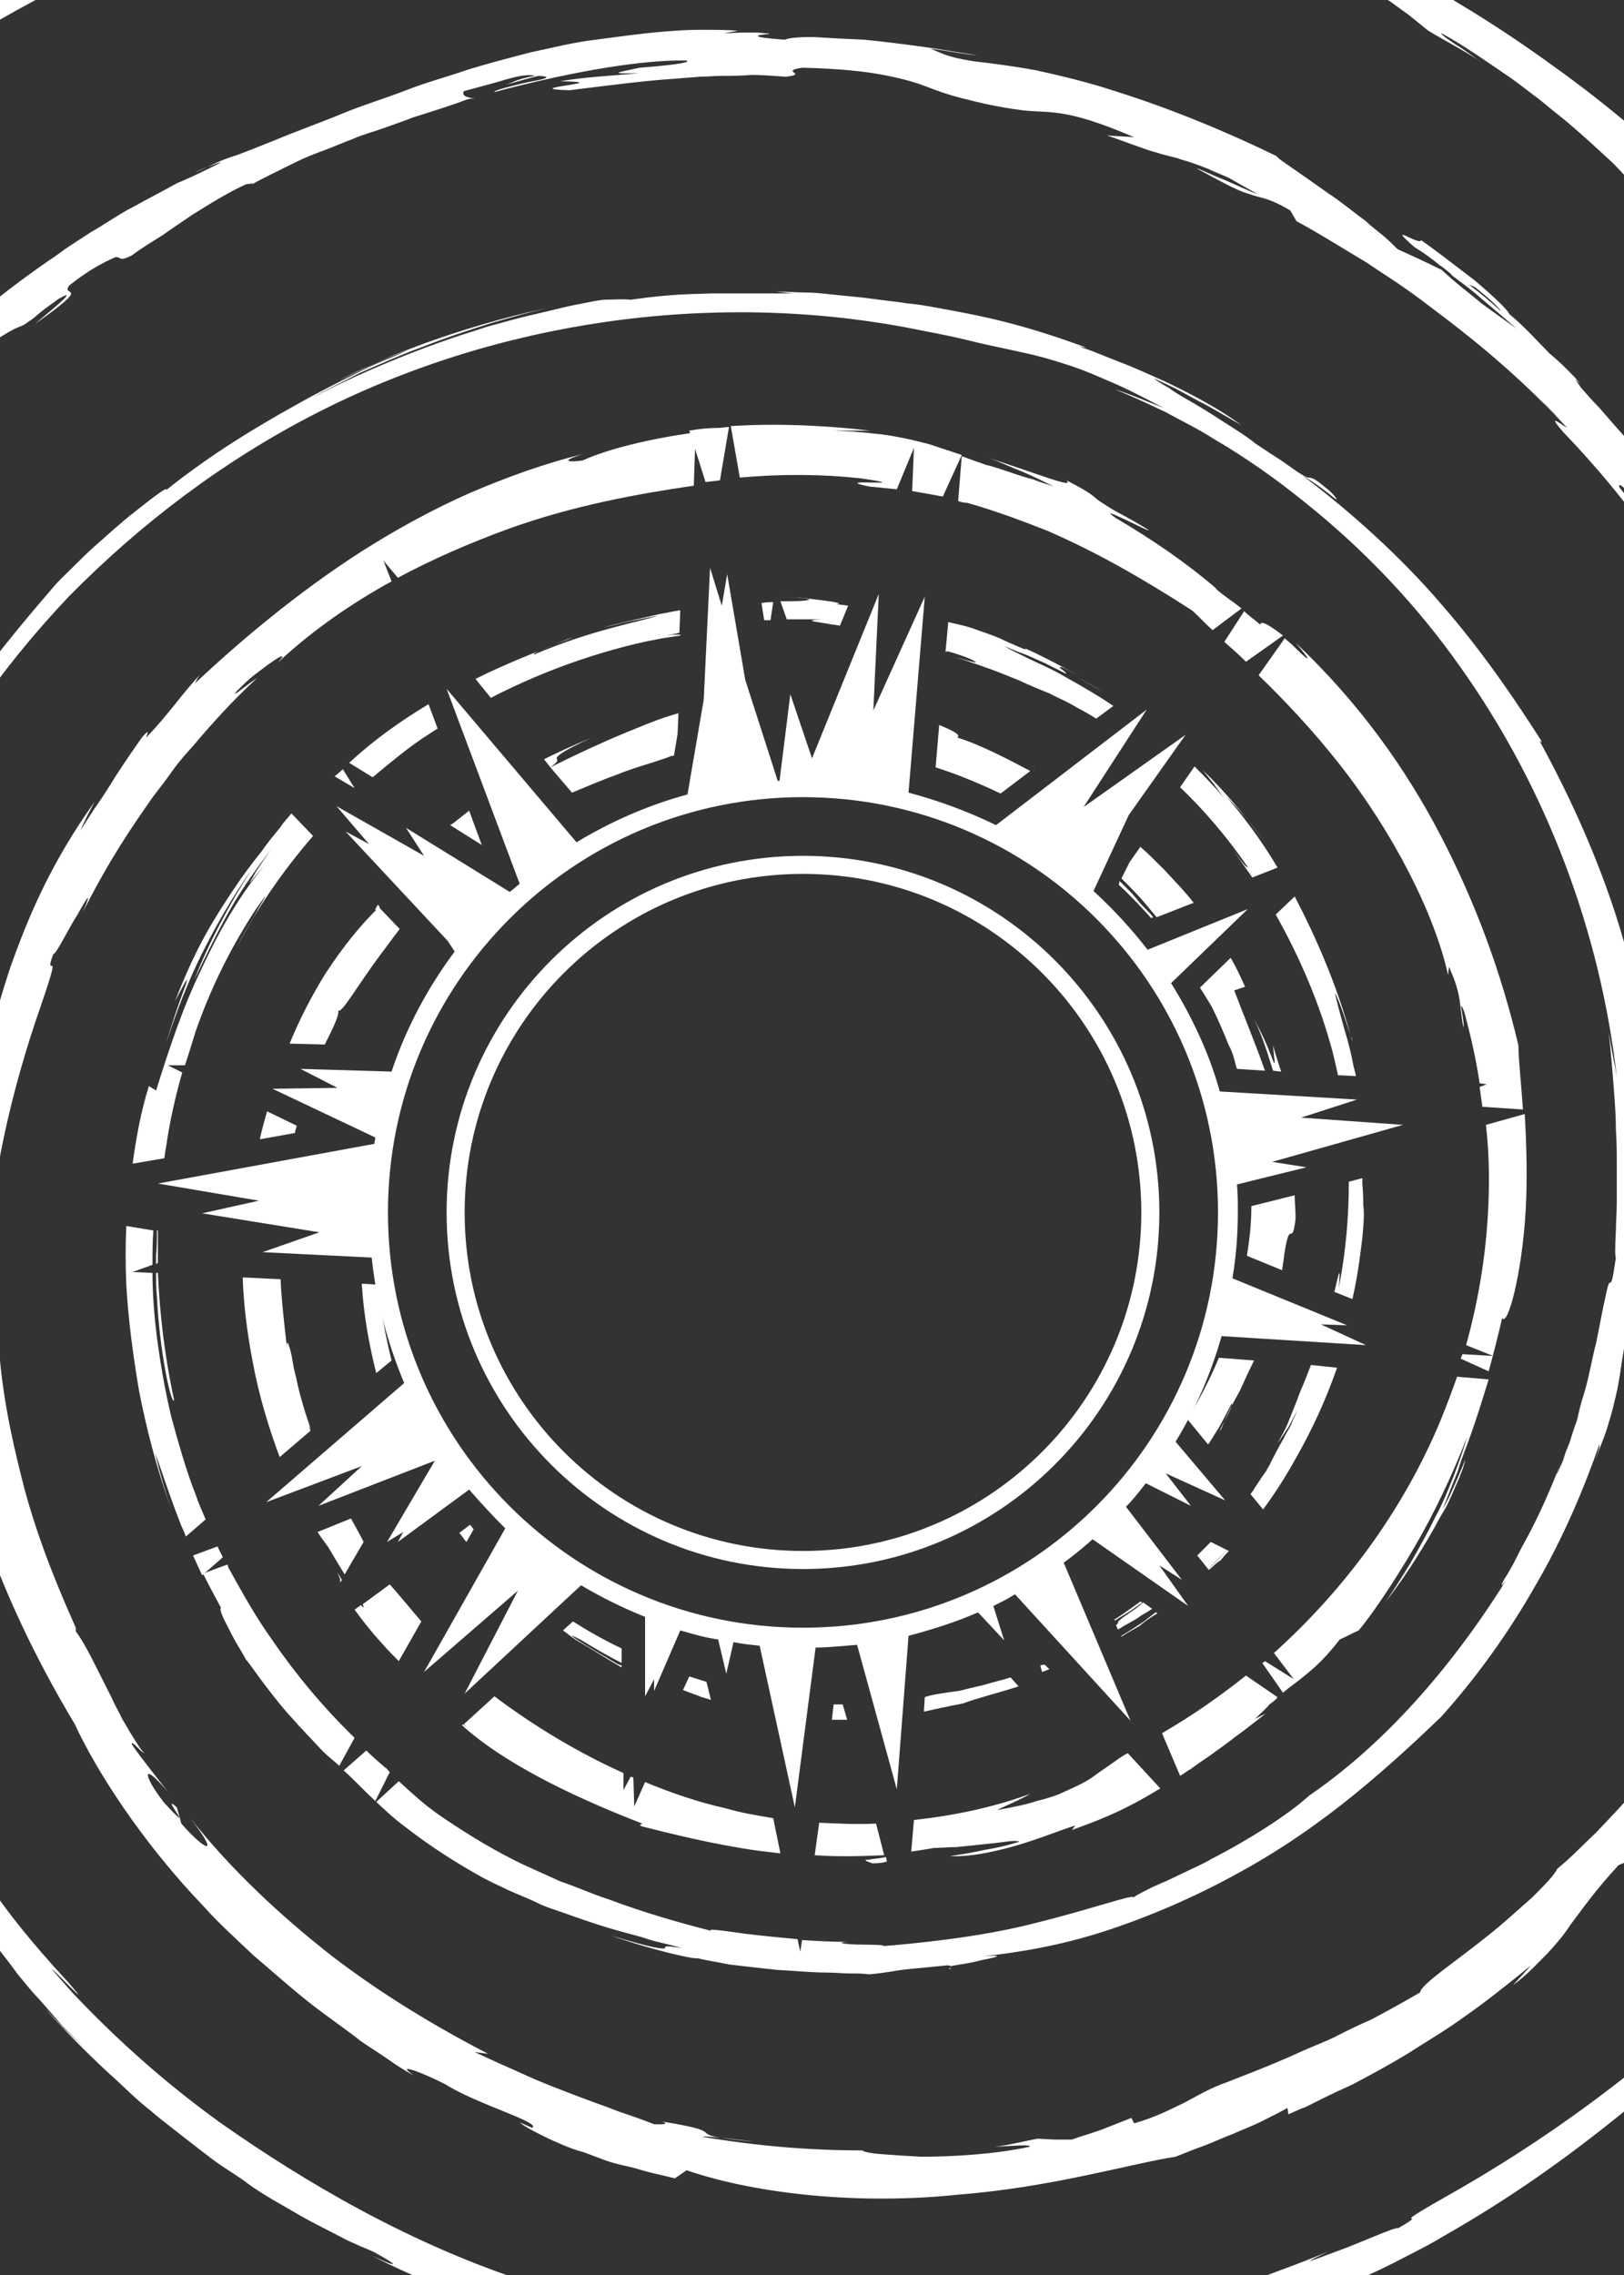 <?xml version="1.0" encoding="utf-8"?>
<!-- Generator: Adobe Illustrator 24.2.3, SVG Export Plug-In . SVG Version: 6.00 Build 0)  -->
<svg version="1.1" id="Layer_1" xmlns="http://www.w3.org/2000/svg" xmlns:xlink="http://www.w3.org/1999/xlink" x="0px" y="0px"
	 viewBox="0 0 180 252" style="enable-background:new 0 0 180 252;" xml:space="preserve">
<rect x="0" y="0" width="180" height="252" fill="#333333" stroke="none"/>
<style type="text/css">
	.st0{fill:#FFFFFF;}
	.st1{display:none;}
	.st2{display:inline;}
</style>
<g id="SPIRALS">
	<g id="BACK_COLOR">
	</g>
	<path class="st0" d="M141.6,188l-3.5-2.4c-2.9,2.3-5.9,4.4-9,6.2c-0.1,0.1-0.2,0.1-0.3,0.2l2,4.7c0.4-0.2,0.7-0.5,1.1-0.7
		c0.7-0.5,1.4-1,2.3-1.6c0.8-0.6,1.7-1.2,2.7-2c1-0.7,2.1-1.6,3.4-2.6l-1.2,0.6c0.6-0.6,1.2-1.1,1.6-1.6
		C141.1,188.5,141.4,188.3,141.6,188z"/>
	<path class="st0" d="M71.1,202.3c3.2,0.8,7.9,2,12.9,2.7c0.8,0.1,1.7,0.2,2.5,0.3l-0.8-3.9c-1.8-0.3-3.6-0.6-5.3-1.1
		c-3.1-0.7-6-1.7-8.9-2.9l-1.2,2.7l-0.1-3.2c-0.1,0-0.2-0.1-0.3-0.1l-0.8,1.5v-1.9c-5.1-2.3-9.9-5.2-14.3-8.5l-3.4,3.1
		c0.1,0.1,0.2,0.2,0.3,0.3c-0.1-0.1-0.3-0.2-0.4-0.3l-0.1,0.1c4.4,4,11.7,7.7,20,10.9C71.2,202.1,70.7,202,71.1,202.3z"/>
	<path class="st0" d="M53.4,93.6L52,89.8c-0.5,0.4-0.9,0.7-1.4,1.1c-0.2,0.2-0.4,0.3-0.7,0.5L53.4,93.6z"/>
	<path class="st0" d="M128.6,198.1l-3.6-3.9c-0.4,0.2-0.7,0.4-1,0.6c-1.1,0.8-1.9,1.3-2.7,1.9c-0.8,0.6-1.8,1.1-3.4,1.8
		c-0.8,0.4-1.8,0.7-3,1c-1.2,0.4-2.7,0.7-4.4,1c1.2-0.6,2.5-1.1,3.7-1.8c-4.1,1.5-8.4,2.4-12.9,2.9l-0.3,3.5
		c0.6-0.1,1.4-0.2,2.5-0.4c0.7,0,1.5-0.1,2.5-0.1c0.9-0.1,2-0.2,2.9-0.3c1-0.1,1.9-0.2,2.6-0.3s1.3-0.1,1.5,0
		c-1.3,0.4-2.5,0.7-3.8,0.9c-1.3,0.3-2.6,0.5-3.9,0.7c2.1,0.1,4.6-0.4,7.1-1.1c2.5-0.7,4.9-1.7,6.8-2.3l-0.4,0.5
		C123.7,201,126.3,199.5,128.6,198.1z"/>
	<path class="st0" d="M42.1,100.5l-0.2-0.3C41.5,100.8,41.4,101.1,42.1,100.5z"/>
	<path class="st0" d="M163.3,158.1c0.6-1.7,1.1-3.4,1.7-5.3l-3.5-0.3c-0.6,1.7-1.2,3.3-1.9,5c-4.1,9.8-10.6,18.6-18.4,25.6l2.2,2.9
		l-3.2-2c-0.1,0.1-0.2,0.2-0.3,0.2l2.3,3.3c0.7-0.6,1.3-1,1.8-1.4c1.1-0.9,2.4-1.8,4.5-4.5c0.7-0.3,1.4-0.7,2.1-1
		c1.5-1.8,3.8-5.2,6.1-9.1c2.3-3.9,4.4-8.4,5.9-12.3c-0.3,1.1-0.8,2.5-1.4,4.1c-0.6,1.5-1.3,3.3-2.2,4.9c-0.8,1.7-1.8,3.4-2.7,5
		c-1,1.6-1.9,3.1-2.8,4.3c1.5-1.8,3.7-5.1,5.5-8.3c0.4-0.8,0.9-1.6,1.3-2.3c0.4-0.8,0.7-1.5,1-2.2c0.6-1.3,1-2.4,1.1-3
		c-0.7,1.7-1.6,3.9-2.5,5.5c0.5-1.3,1.1-2.8,1.7-4.3C162,161.5,162.7,159.9,163.3,158.1z"/>
	<path class="st0" d="M30.8,161.3c0,0.1,0,0.1,0.1,0.2l0,0C30.8,161.4,30.8,161.4,30.8,161.3z"/>
	<path class="st0" d="M124.3,97.3c1,1,2,2,2.9,3.1l1,1.2l4.1-1.6c-1-1.3-2.2-2.5-3.3-3.7c-0.8-0.8-1.7-1.7-2.6-2.5l-1.2,1.7
		L124.3,97.3z"/>
	<path class="st0" d="M104.1,80.3l-0.4,4.7c2.5,0.8,4.9,1.8,7.2,2.9l3.3-2.5c-2.5-1.3-5.5-2.9-8.1-3.7
		C106.6,81.4,105.5,80.9,104.1,80.3z"/>
	<path class="st0" d="M114.5,84.9c0.1,0,0.1,0.1,0.2,0.1l0,0C114.6,85,114.5,84.9,114.5,84.9z"/>
	<path class="st0" d="M156.7,27.8C156.7,27.7,156.7,27.7,156.7,27.8C156.6,27.7,156.7,27.7,156.7,27.8z"/>
	<path class="st0" d="M164.9,134.8c-0.3,4.8-1.1,9.5-2.4,14.2l3,1.2l-3.4-0.2c-0.1,0.2-0.1,0.3-0.2,0.5l3.1,1.4
		c0.5-1.8,1-3.8,1.5-5.9c0.6,1,2.2-4.9,2.6-11.9c0.2-3.5,0.1-7.3-0.1-10.6v-0.1l-4.3,1.2C165.1,128.1,165.1,131.5,164.9,134.8z"/>
	<path class="st0" d="M52.9,10.9c0.1,0,0.1,0,0.2,0C53,10.9,52.9,10.9,52.9,10.9z"/>
	<path class="st0" d="M23,18.5c-0.4,0.2-0.8,0.3-1.3,0.6C22.1,18.8,22.5,18.7,23,18.5z"/>
	<path class="st0" d="M190.8,63.9L190.8,63.9C190.8,64,190.8,64,190.8,63.9z"/>
	<path class="st0" d="M143.3,71.5c-0.3-0.3-0.6-0.5-0.9-0.8l-2.9,4.1c2.9,2.8,6.1,6.2,9,9.9c5.9,7.5,10.5,16.5,12,23.3l0.1-0.9
		c1.5,3.3,1.1,4.2,1.6,6.7c0.2-0.4-0.7-3.8,0.1-1.7c0.7,2.6,1.3,5.2,1.7,7.9l0.8,0.1l-0.8,0.3c0.1,0.7,0.2,1.5,0.3,2.2l4.5,0.3
		c-0.2-3-0.5-5.5-0.5-7.1c-1.9-8-4.7-15.7-8.6-23.2c-3.9-7.5-9.1-14.8-16.1-21.4C145.9,73.9,144.8,73,143.3,71.5z"/>
	<path class="st0" d="M112.5,52.5c-1.2-0.4-2.3-0.8-3.2-1c-0.9-0.3-1.7-0.6-2.5-0.9c-0.1,0-0.1,0-0.2-0.1l-0.4,5
		c0.3,0.1,0.6,0.2,1,0.2c3.2,0.9,6.1,2,8.9,3.1c5.5,2.4,10.4,5.2,16,8.8c0.7,0.6,1.4,1.4,2.3,2.2l3.2-2.4c-0.6-0.5-1.2-0.9-1.6-1.2
		c-0.8-0.6-1.2-0.9-1.3-1.1c-3.4-2.9-7.1-5.4-11-7.7c-1.3-0.9-0.4-0.5,0.9,0.1s2.8,1.4,2.7,1.2c-2.1-1.3-3.4-1.9-4.2-2.4
		c-0.8-0.5-1.1-0.7-1.4-0.9c-0.5-0.4-0.6-0.7-3.5-2.2c1,1-3.4-0.8-8.7-2.5c1.2,0.4,2.4,1,3.7,1.5c1.2,0.5,2.4,1.1,3.6,1.7
		c-0.8-0.3-1.6-0.5-2.3-0.8C113.7,52.9,113.1,52.7,112.5,52.5z"/>
	<path class="st0" d="M96.4,47.7c-3.3-0.4-9.3-0.9-15.4-0.5l1,5.7c4.5-0.4,9-0.4,13.5,0.1c6.8,1-4.1-0.1,0.9,0.9c1,0.1,2,0.2,3,0.3
		l1.9-4.6l-0.2,4.8c1.2,0.2,2.3,0.4,3.4,0.6l2.1-4.6c-0.6-0.2-1.2-0.4-1.8-0.6c-0.7-0.2-1.4-0.5-2.2-0.7c-0.8-0.2-1.6-0.4-2.6-0.6
		c-1-0.2-2.1-0.4-3.4-0.5c-0.6-0.1-1.3-0.1-2.1-0.2c-0.7,0-1.6-0.1-2.4-0.1h2.2C94.9,47.7,95.6,47.7,96.4,47.7z"/>
	<path class="st0" d="M131.6,157.2l2.3,2.8c0.3-0.4,0.6-0.9,0.9-1.4c0.6-0.9,1.1-2,1.7-3.1c0.5-0.2-2.1,4.2-1.1,2.7
		c0.5-1.3,1.2-2.7,2-4.1c0.5-1.1,1-2.2,1.6-3.4l-3.9-0.3C134.1,152.8,132.9,155.1,131.6,157.2z"/>
	<path class="st0" d="M37.7,174.9c0,0.1,0,0.3,0,0.4l0.2-0.3C37.4,174.2,37.2,173.8,37.7,174.9z"/>
	<path class="st0" d="M38.2,174.4l2.1-3.6c-0.4-0.8-0.9-1.7-1.4-2.6l-3.7,1.5c0.3,0.5,0.7,1,1.2,1.7
		C36.8,172.1,37.4,173.1,38.2,174.4z"/>
	<path class="st0" d="M61,85c1.1-0.8,0.7-0.8,0.7-1s0.4-0.7,3.9-2.3c-2.2,0.9-4.1,1.8-5.3,2.4L61,85z"/>
	<path class="st0" d="M37.5,111.9c0.3,0.5,2.1-2.7,4.7-6.2c0.7-0.9,1.4-1.9,2.1-2.8l-2.3-2.4c-2,1.9-4,4.4-5.9,7.3
		c-1.5,2.4-2.9,5.1-4,7.8l3.9,0.1C36.9,113.9,37.6,112.5,37.5,111.9z"/>
	<path class="st0" d="M32.9,124.7l-3.3-1.6c-0.3,1.1-0.6,2.1-0.8,3.1l3.9-0.7C32.7,125.3,32.8,125,32.9,124.7z"/>
	<path class="st0" d="M31,161.4l3.4-2.9c0-0.2-0.1-0.3-0.1-0.5s0.1,0,0.2,0.4l0,0c-0.6-1.6-1.3-3.9-1.7-5.9
		c-0.2-0.7-0.3-1.3-0.4-1.9c-0.1-0.6-0.2-1-0.3-1.3c-0.2-0.7-0.3-0.8-0.3-0.1c-0.3-2.6-0.6-5.1-0.7-7.5l-4.2-0.2
		c0.1,3,0.5,6.2,1.1,9.3C28.7,154.6,29.8,158.2,31,161.4z"/>
	<path class="st0" d="M139.7,69.2c-0.7-0.6-1.3-1-1.8-1.5l-2.2,3.4c0.8,0.7,1.6,1.4,2.4,2.2l4.1-2.9
		C140.9,69.4,139.7,68.6,139.7,69.2z"/>
	<path class="st0" d="M76.4,47.7l1.8,5.7c0.6-0.1,1.1-0.1,1.6-0.2l1-5.9c-0.4,0-0.8,0.1-1.2,0.1C78.6,47.4,77.5,47.5,76.4,47.7z"/>
	<path class="st0" d="M44.2,184l2.5-4.4c-0.2-0.2-0.4-0.5-0.6-0.7c-1.1-1.3-2.1-2.5-2.9-3.4l-3,2.2c0.2,0.5,0.1,0.4-0.2,0.1
		l-0.7,0.5c0.8,1.1,1.8,2.4,3,3.7C42.9,182.7,43.6,183.4,44.2,184z"/>
	<path class="st0" d="M96.7,206.4c0.9,0,1.3-0.1,1.6-0.2l-0.1-0.5c-0.9,0.2-1.6,0.2-1.9,0.3C95.7,206,95.8,206.1,96.7,206.4z"/>
	<path class="st0" d="M98,205.5l-0.9-3.5c-2.1,0.1-4.2,0-6.3-0.1l-0.5,3.6C93,205.7,95.6,205.6,98,205.5z"/>
	<path class="st0" d="M134.3,111.5c0.7,1.4,1.3,2.8,1.9,4.3c0.4,0.7,0.6,1.5,0.8,2.3c0,0.1,0.1,0.2,0.1,0.3l3.1,0.2
		c-1-2.9-2.2-5.7-3.4-8.9l1.2-0.4c-0.5-1.1-1-2.2-1.6-3.2l-3.4,3.3C133.4,110,133.8,110.7,134.3,111.5z"/>
	<path class="st0" d="M126,99.6l-0.5-0.6l-0.6-0.6c-0.3-0.3-0.5-0.5-0.8-0.8L124,98c1.3,1.2,2.5,2.5,3.6,3.7l0.2-0.1
		c-0.2-0.3-0.5-0.6-0.8-0.9C126.7,100.4,126.3,100,126,99.6z"/>
	<path class="st0" d="M140.5,118.2c0,0.1,0.1,0.2,0.1,0.4l0,0C140.6,118.4,140.5,118.3,140.5,118.2z"/>
	<path class="st0" d="M54.8,116.2L54.8,116.2L54.8,116.2L54.8,116.2z"/>
	<path class="st0" d="M141.2,117.7c-0.2-0.3-0.6-1.9-2.2-4.8c0.9,1.8,1.5,3.8,2.1,5.7l0.9,0.1c-0.3-0.9-0.6-1.8-0.9-2.9
		C141.2,117.2,141.4,118,141.2,117.7z"/>
	<path class="st0" d="M71.7,80.2c-3,1.2-5.9,2.4-10.7,4.8l2.4,2.8c1.7-0.7,3.3-1.4,5-2c1.2-0.5,2.5-0.9,3.8-1.3
		c0.6-0.2,1.2-0.4,1.8-0.6c0.2-0.1,0.5-0.2,0.7-0.2l0.4-2.4l0.1-2.3c-0.3,0.1-0.7,0.2-1,0.3C73.2,79.6,72.5,79.9,71.7,80.2z"/>
	<path class="st0" d="M142.4,138.6c0.6-3.7,0.8-0.3,1.2-3.6c0-1-0.1-1.8-0.1-2.6l-4.8,1.2c0,1.9-0.2,3.7-0.5,5.5l3.9,1.6
		c0-0.2,0.1-0.4,0.1-0.7C142.3,139.6,142.3,139.1,142.4,138.6z"/>
	<path class="st0" d="M62.9,70.8c-3.1,1.3-6.6,2.6-10.2,4.4l1.7,2.1c6.4-3.3,13.2-5.6,20-6.8c-0.8,0-0.6-0.1,0.4-0.3
		c0.2,0,0.3-0.1,0.5-0.1l0.1-2.5c-0.8,0.1-1.5,0.3-2.2,0.4c-2.1,0.5-3.7,0.8-6.3,1.5c1-0.2,2-0.5,3-0.7l3-0.6
		c-2,0.7-7.1,1.5-13.7,4.3C58.6,72.3,65.4,70,62.9,70.8z"/>
	<path class="st0" d="M70.4,71.3c0.9-0.2,2-0.4,3-0.6c0.7-0.1,1.4-0.2,2-0.3v-0.1c-0.1,0-0.2,0-0.3,0c-0.3,0-0.5,0-0.6,0
		c0,0-0.6,0.1-1.3,0.3C72.4,70.9,71.4,71.1,70.4,71.3z"/>
	<path class="st0" d="M91.2,66.5c-0.8-0.1-1.7-0.2-2.6-0.3c-0.8,0-1.6-0.1-2.3-0.1l0,0c3.1,0.1,3.9,0.3,3.1,0.4
		c-0.5,0.1-1.5,0.1-2.9,0.1l0.7,2c2.1,0,3.7,0,3.9,0c-1.7,0.1-1.3,0.2,0.1,0.4c0.5,0.1,1.2,0.2,1.9,0.3l0.9-2.2
		c-0.4-0.1-0.9-0.1-1.4-0.2C93.6,66.9,92.7,66.7,91.2,66.5z"/>
	<path class="st0" d="M119.4,75c1.1,0.6,2.1,1.2,3,1.7C121.1,76,120.1,75.4,119.4,75z"/>
	<path class="st0" d="M25.2,180.1c0.3,0.6,0.6,1.2,1,1.9s0.8,1.3,1.1,1.9c0-0.2,2,2.9,4.6,5.9l1,1.1c0.3,0.4,0.7,0.7,1,1.1
		c0.7,0.7,1.3,1.4,1.9,2c0.7,0.7,1.4,1.2,1.8,1.6l1.7-3.1c-3.4-3.3-6.5-7-9.1-10.8c-1.8-2.5-3.3-5.2-4.8-7.9
		c-0.1-0.1-0.1-0.3-0.2-0.5l-2.7,1c0.7,1.4,1.4,2.7,2,3.8C24.3,178.2,24.6,179,25.2,180.1z"/>
	<path class="st0" d="M17.3,120.8l-0.8-0.5c-0.9,2.9-1.4,5.7-1.8,8.6l3.5-0.6c0.1-0.4,0.1-0.8,0.2-1.2c0.4-2.8,1-5.5,1.8-8.3
		l-1.6-0.8h1.9c0.4-1.2,0.8-2.5,1.2-3.8c1.5-4.3,3.6-8.8,6.6-13.4c1.6-2.3,1.2-1.6,0.3-0.1c-0.4,0.8-1,1.7-1.5,2.6s-0.9,1.7-1.1,2.1
		c2.4-4.7,5.4-9,8.7-12.8l-2.4-2.5c-0.4,0.5-0.9,1-1.2,1.5c-0.8,1-1.5,1.8-2.1,2.7c-1.3,1.6-2.3,3-3.3,4.5
		c-1.9,2.9-3.9,5.9-6.3,12.1c0.9-1.7,1.4-2.7,1.3-2.2s-1,2.5-2.3,6.9c1.1-3.4,2.4-6.8,4-10s3.4-6.3,5.5-9.3c-2.5,3.9-4.7,8-6.4,12.3
		c1.4-2.9,2.9-6,4.5-8.7c0.8-1.3,1.6-2.5,2.4-3.6s1.5-2,2.1-2.8c-1,1.3-1.6,2.3-2.1,3c-0.4,0.7-0.6,1.1-0.7,1.2
		c-0.1,0.3,0.4-0.5,1.5-1.7c-2.8,3.4-5,7.3-6.9,11.4C20.3,111.5,18.8,116,17.3,120.8z"/>
	<path class="st0" d="M74.5,70.4L74.5,70.4L74.5,70.4L74.5,70.4z"/>
	<path class="st0" d="M105.4,218c-0.1,0-0.2,0-0.2,0.1C105.3,218.1,105.4,218.1,105.4,218z"/>
	<path class="st0" d="M173.1,162.2c0.3-0.7,0.5-1.3,0.6-1.8C173.5,160.9,173.3,161.6,173.1,162.2z"/>
	<path class="st0" d="M115.2,72.7c-0.9-0.5-1.7-0.8-2.4-1.1c-0.7-0.3-1.4-0.6-2-0.9c-1.2-0.5-2.2-0.8-3-1.1c-1.2-0.4-2-0.5-2.7-0.7
		l-0.3,3.3c0.2,0,0.2,0,0.1-0.1c1.8,0.5,3,1,3.2,1.2c0.3,0.2-0.4,0-2.2-0.5c1.6,0.5,3,1,4.1,1.4s2,0.8,2.8,1.1
		c1.5,0.7,2.5,1.1,3.5,1.5c0.9,0.5,1.8,0.8,3.1,1.6c0.6,0.3,1.3,0.7,2.1,1.2l1.9-1.4c-1.6-1.1-3.5-2.2-5.3-3.2
		c-1.5-0.9-3-1.5-4.2-2.1s-2.1-1-2.5-1.3c0.9,0.4,1.7,0.7,2.5,1c0.7,0.3,1.3,0.6,1.8,0.8c1,0.5,1.6,0.8,2,1c0.7,0.4,0.5,0.2,0.2-0.1
		c-0.3-0.2-0.7-0.5-0.2-0.4c0.3,0.1,0.8,0.4,1.8,0.9c-1.7-0.9-3.5-1.9-5.7-2.9C113.1,71.8,114.2,72.2,115.2,72.7z"/>
	<path class="st0" d="M123.6,179.5c0.6-0.4,1.3-0.8,1.9-1.2l1.1-0.8l-0.2-0.1c-1,0.7-1.9,1.4-2.9,2L123.6,179.5z"/>
	<path class="st0" d="M145.3,151.2l-0.5,1.3c-0.3,0.8-0.7,1.6-1,2.5l-1,2.5c-0.3,0.8-0.8,1.6-1.2,2.4l1.2-1.8l1-1.9
		c-0.2,0.5-0.5,1.1-0.7,1.6s-0.6,1-0.8,1.5c-0.6,1-1.1,2-1.6,3c-0.1,0.2-0.3,0.5-0.4,0.7l-0.5,0.7c-0.3,0.5-0.6,0.9-0.9,1.4
		c-0.1,0.1-0.2,0.3-0.3,0.4l1.4,1.7c1.4-1.9,2.6-3.8,3.7-5.8c1.7-3,3.2-6.2,4.5-9.9L145.3,151.2z"/>
	<path class="st0" d="M126.8,179.6c-1.2,0.8-2,1.3-2.5,1.6v0.1c0.6-0.4,1.3-0.8,2-1.2c0.6-0.5,1.3-1,2-1.4l-0.2-0.1
		C127.7,178.9,127.3,179.2,126.8,179.6z"/>
	<path class="st0" d="M149.7,114.6c0.1,0.2,0.1,0.5,0.2,0.7C149.9,115.1,149.8,114.9,149.7,114.6z"/>
	<path class="st0" d="M149,114c-1.1-4-1.2-4.5-0.8-3.5c0.4,0.8,1,2.7,1.5,4.2c-1.6-5.8-3.9-11-6.2-15.4l0,0l-2.1,2
		c2.8,5,4.9,10,6.3,15.2c0.2,0.8,0.4,1.7,0.6,2.6l2,0.1c-0.1-0.4-0.2-0.8-0.3-1.2C149.8,116.9,149.5,115.6,149,114z"/>
	<path class="st0" d="M93.4,188.8c-0.3,0-0.6,0-0.9,0h-0.1l-0.2,1.7c0.6,0,1.1,0,1.7,0L93.4,188.8z"/>
	<path class="st0" d="M115.3,184.5l0.2,0.7c0.1,0,0.2-0.1,0.3-0.1c0.2-0.1,0.3-0.1,0.5-0.2l-0.5-0.5
		C115.7,184.4,115.5,184.4,115.3,184.5z"/>
	<path class="st0" d="M112.9,186.8l-0.9-1c-0.2,0.1-0.4,0.1-0.6,0.2c-0.9,0.2-1.8,0.5-2.6,0.7c-0.9,0.2-1.7,0.4-2.5,0.6
		c-0.8,0.1-1.5,0.2-2.1,0.3l0,0c-0.6,0.1-1.2,0.2-1.7,0.4l-0.1,1.6c1.3-0.3,2.7-0.6,4.3-0.9C108.3,188.1,110.4,187.6,112.9,186.8z"
		/>
	<path class="st0" d="M140.2,93.3c-2.4-3.2-4.5-5.7-6.9-8l1.2,1.5l1.1,1.5c-1.1-1.3-2.3-2.5-3.2-3.4l-1.6,2.3c2.4,2.3,5,5.2,7.6,9
		c-0.4-0.5,0.2,0.6-1.7-2c0.7,1,1.4,2,2.1,3l2.8-1.1c-1.9-3.2-3.9-5.8-5.7-7.9C137.5,89.8,138.9,91.5,140.2,93.3z"/>
	<path class="st0" d="M24.7,172.5c-0.2-0.4-0.4-0.8-0.6-1.2l-2.7,1c0.3,0.7,0.7,1.5,1,2.2L24.7,172.5z"/>
	<path class="st0" d="M41.5,199.4l0.1,0.1l1.6-3.2c-0.2-0.2-0.3-0.4-0.5-0.5c-0.7-0.6-1.4-1.2-2.1-1.9l-2.5,2.2l0.1,0.1
		C39.4,197.3,40.4,198.4,41.5,199.4z"/>
	<path class="st0" d="M15.4,154c0.8,4.1,1.9,8.5,3.6,13.2c-0.7-2-1.3-4.1-1.8-6.2c0.5,1.2,1.4,4.2,2.7,7.5c0.2,0.6,0.5,1.1,0.7,1.7
		l2.2-1.9c-0.4-0.9-0.8-1.8-1.1-2.7c-1.1-2.8-1.9-5.7-2.7-8.6c-0.7-2.9-1.2-5.8-1.6-8.8c-0.3-2.4-0.5-4.8-0.5-7.2l-2.2-0.1l2.2-0.8
		c0-1.3,0-2.6,0.1-3.8l-3-0.5c-0.1,2.1-0.1,4.3,0,6.5C14.2,146,14.7,149.8,15.4,154z"/>
	<path class="st0" d="M41.3,86.1c1.8-1.5,3.6-3,5.5-4.3c0.6-0.4,1.1-0.7,1.7-1.1l-1-2.7c-3,1.8-6,3.9-8.8,6.5L41.3,86.1z"/>
	<path class="st0" d="M84.7,68.7c0.2,0,0.4,0,0.7,0l0.3-2c-0.4,0-0.8,0-1.3,0.1L84.7,68.7z"/>
	<path class="st0" d="M38,85.2C38,85.2,37.9,85.3,38,85.2c-0.4,0.4-0.7,0.6-0.9,0.8l2.2,1.3L38,85.2z"/>
	<path class="st0" d="M78.8,188.3l-0.5-2c-0.6-0.2-1.3-0.4-1.9-0.6l-0.7,1.5c0.7,0.3,1.4,0.5,2.1,0.8
		C78.2,188.1,78.5,188.2,78.8,188.3z"/>
	<path class="st0" d="M148.4,142.6c0.2-2.7,0-1.6-0.5,0.5l2,0.8c0.7-3.1,0.9-5.3,1.1-6.8c0.2-2,0.2-2.9,0.1-3.6c0-0.7,0-1.2-0.1-2.4
		c0-0.2,0-0.4,0-0.6l-1.5,0.4C149.5,134.6,149.2,138.5,148.4,142.6z"/>
	<path class="st0" d="M127.7,178.2l-1-0.7c-0.5,0.4-0.9,0.8-1.3,1c-0.5,0.4-0.9,0.6-1.1,0.8c-0.4,0.3-0.4,0.4-0.4,0.5
		c0,0,0,0.1-0.2,0.2l0.2,0.5c0.1,0,0.1-0.1,0.2-0.1c0.9-0.6,1.7-0.9,2.3-1.4C126.9,178.7,127.3,178.5,127.7,178.2z"/>
	<path class="st0" d="M17.5,136.3h-0.1c0,0.9,0,1.8-0.1,2.8c0,0.3,0,0.6,0,0.9l0.2-0.1C17.5,138.7,17.5,137.5,17.5,136.3z"/>
	<path class="st0" d="M132.6,172.1L132.6,172.1l0.5-0.5C132.9,171.8,132.8,171.9,132.6,172.1z"/>
	<path class="st0" d="M17.4,143.7c0.3,6.2,1.6,12,1.9,11.4c-1.1-5.1-1.6-9.7-1.8-14.1h-0.2C17.3,141.9,17.3,142.8,17.4,143.7z"/>
	<path class="st0" d="M133.9,173.8l0.1,0.1c1.1-1,1.6-1.4,0.9-0.6c0.5-0.6,0.9-1.1,1.3-1.5l-0.2-0.1
		C135.4,172.3,134.7,173.1,133.9,173.8z"/>
	<path class="st0" d="M52.5,169.4c-0.1-0.1-0.2-0.3-0.4-0.5l-1.2,0.9c0.3,0.3,0.5,0.7,0.8,1L52.5,169.4z"/>
	<path class="st0" d="M43.4,150.7c-0.7-2.8-1.2-5.6-1.5-8.4l-1.8-0.1c0.2,3.4,0.8,6.7,1.6,9.9L43.4,150.7z"/>
	<path class="st0" d="M63.9,181.7l0.7,0.4c1.5,0.9,2.9,1.8,4.3,2.6v-0.2c-0.2-0.1-0.3-0.1-0.5-0.2c-0.3-0.2-0.7-0.4-1-0.6
		c-1.4-0.8-2.7-1.6-3.5-2.1c-0.7-0.5-0.8-0.6,0.4,0c1.5,0.9,3,1.8,4.6,2.6v-1.6c-2.1-1-4-2.1-5.4-3l-1.1,1l0.8,0.6L63.9,181.7z"/>
	<path class="st0" d="M132.7,172.3l1.2,1.5c0.7-0.7,1.4-1.4,2.1-2.1l-1.8-0.9C133.7,171.3,133.2,171.8,132.7,172.3z"/>
	<g id="WHITE_SPIKES">
	</g>
	<g id="Layer_7" class="st1">
		<g class="st2">
			<path class="st0" d="M107.3,113.2c0,0-28-1.3-37.3,12s1.3,25.3,1.3,25.3l4.7-4.9v-17.1l4.5,12.4l6-6.3l-1.2-12.8l4.6,9.2l9.4-9.9
				l-7.2,11.7l9.2,2.3l-12.1,2.4l-4.4,7.1l12.5,2.5l-15.5,2.4l-3.9,6.3c0,0,20,5.3,26.7-8C111.3,134.6,107.3,113.2,107.3,113.2z"/>
		</g>
	</g>
	<path class="st0" d="M2.4-3.5c1.1-0.6,2-1.2,2.8-1.7C3.6-4.4,2.8-3.8,2.4-3.5z"/>
	<path class="st0" d="M189.6,221.8c-3,2.9-6.3,5.7-9.8,8.5c-5.5,4.3-11.5,8.4-18.1,12.2c-4.6,2.6-5.3,3.1-5.3,3.2s0.7-0.1-1.4,1.1
		c-0.5-0.1-4.1,1.6-6.9,2.6c-2.7,1-4.4,1.7-0.9,0c-2.1,0.9-4,1.6-5.9,2.3c-1.8,0.7-3.5,1.2-5.1,1.7s-3.2,1-4.7,1.4s-3.1,0.8-4.6,1.2
		c-1.6,0.3-3.2,0.7-4.9,1.1c-1.7,0.4-3.5,0.6-5.5,1c-1,0.2-2,0.3-3.1,0.4s-2.2,0.3-3.4,0.4c-1.2,0.2-2.4,0.2-3.7,0.3
		c-1.3,0.1-2.7,0.2-4.1,0.3c2.5,0.1,5.4,0,3.9,0.2c-1.1,0.1-2.2,0.2-3.3,0.2c-1.1,0-2.1,0-3-0.1c-1.8-0.1-3-0.2-2.7-0.3l1.1-0.1
		c-6.5,0.1-13.5-0.4-20.6-1.6c-7.1-1.3-14.2-3.2-20.9-5.6c-13.6-4.7-25.2-12-33.6-18l1,0.7c-5.8-4.2-11.2-9-16.1-14.2
		c-6.6-7.4,4.2,4.2-0.6-1.3c-3.9-4.2-7.2-8.3-9.8-12.4c-2.7-4-4.9-7.9-6.9-11.7c-3.9-7.7-6.8-15.4-9.3-24.6c-0.4-1.8-0.7-4-1.2-6.4
		c-0.2-1.2-0.4-2.5-0.6-3.9s-0.4-2.8-0.5-4.2c-0.1-1.5-0.4-3-0.4-4.6c-0.1-1.6-0.2-3.2-0.3-4.8c0-1.6,0-3.3-0.1-5
		c0-1.7,0.1-3.4,0.1-5.1c0.3-6.9,1.3-13.9,2.8-20.3c0.4-1.6,0.7-3.2,1.2-4.7s0.9-3,1.3-4.4c0.5-1.4,1-2.7,1.5-4
		c0.2-0.6,0.5-1.3,0.7-1.9c0.3-0.6,0.5-1.2,0.8-1.8l-0.6,1c1.8-4.9,2.5-5.7,4.2-9.1c-0.4,0.4-2.5,5-1.2,2.1C-6.5,83.4,0,74.1,7.7,66
		c7.9-8,17-14.9,27.1-20.1c20.2-10.4,44-13.7,65.8-9.6c2,0.4,3.6,0.7,5,1s2.5,0.6,3.4,0.8c1.9,0.4,3.2,0.7,4.6,1s2.9,0.7,5.3,1.5
		c1.2,0.4,2.6,1,4.2,1.7c1.7,0.7,3.6,1.7,5.9,2.9c-1.8-0.7-3.6-1.5-5.5-2.1c1,0.4,1.9,0.8,2.8,1.2s1.9,0.9,2.8,1.3
		c1.8,1,3.7,1.9,5.4,3c3.6,2.1,7,4.5,10.2,7.1c6.5,5.2,12.3,11.3,17.1,18.1c9.7,13.6,15.6,29.6,17.4,45.5c-0.3-1.9-0.4-1.9-0.9-5
		c0.1,0.8,0.2,1.9,0.3,3s0.2,2.4,0.3,3.7c0.1,1.3,0.2,2.7,0.2,4.1c0.1,1.4,0.1,2.8,0.1,4.2c0,1.4,0,2.7,0,3.8c0,1.2-0.1,2.3-0.1,3.2
		c-0.1,1.8-0.1,3,0,3c-0.7,4.9-0.5,1.1-1.1,4.1c-0.4,1.7-0.7,3.5-1.1,5.4c-0.5,1.9-0.8,3.9-1.4,5.8c-0.3,0.9-0.5,1.8-0.7,2.7
		c-0.3,0.8-0.6,1.7-0.8,2.4c-0.3,0.7-0.5,1.4-0.7,2c-0.3,0.6-0.5,1.1-0.7,1.5c-0.2,0.3,0.1-0.3,0.4-1.2c-0.9,2.4-2.4,5.9-3.9,8.6
		c-0.5,0.9-0.9,1.7-1.3,2.5c-0.4,0.7-0.7,1.3-1,1.7c-0.5,0.9-0.5,1.1,0.1,0.3c-6.4,10.2-13.9,18.4-21.8,23.8
		c-2.3,2.1-6.7,4.9-10.8,7c-1,0.6-2,1-3,1.5c-0.9,0.4-1.8,0.9-2.6,1.2c-1.6,0.7-2.7,1.3-3.1,1.6c0.3-0.5-4.7,1.3-10.8,2.8
		c-6.1,1.6-13.5,2.3-17.3,2.6c1.3-0.1-0.4-0.2-2-0.2s-3.1-0.2-1.6-0.3c-1.7,0-3.4-0.1-5-0.2l-0.2,1.3l-0.3-1.4
		c-2.2-0.2-4.2-0.4-5.8-0.6c-2.8-0.4-4.4-0.6-3.7-0.3c-3.9-1-7.7-2.1-11.4-3.5c-1.9-0.6-3.6-1.4-5.4-2c-1.7-0.8-3.4-1.5-5-2.3
		c-3.2-1.6-6-3.4-8.5-5.1c-1.7-1.2-3.1-2.5-4.4-3.7l-2.5,2.3c1,0.9,1.9,1.8,3,2.6c3.2,2.5,6,4.2,8.3,5.5c1.2,0.7,2.4,1.2,3.4,1.7
		c1.1,0.5,2.2,0.9,3.2,1.4s2.1,0.8,3.2,1.2c0.6,0.2,1.1,0.4,1.7,0.6c0.6,0.2,1.2,0.4,1.8,0.6c0.6,0.2,1.3,0.4,2,0.6
		c0.7,0.2,1.4,0.4,2.2,0.6s1.5,0.5,2.4,0.7c0.8,0.2,1.7,0.4,2.7,0.7c-2.3-0.4-1.8-0.1-1.9,0c-0.2,0.1-1,0.1-6-1.4
		c4.9,1.7,9.5,2.7,9.6,2.5c0.7,0.2,2,0.4,3.5,0.7c1.6,0.2,3.4,0.4,5.3,0.6c1.9,0.1,3.9,0.3,5.6,0.3c0.9,0,1.7,0.1,2.5,0.1
		s1.5,0,2.1,0.1c1.1-0.1,1.8-0.2,3-0.4s2.8-0.3,5.7-0.6c0.4,0,0.3,0.1,0.2,0.1c0.2,0,0.6-0.1,1.2-0.2c0.8-0.1,1.7-0.3,2.5-0.5
		c1.6-0.3,2.6-0.6,0-0.4c3.9-0.4,8.7-1.2,13.6-2.8s10-3.8,14.7-6.4c4.8-2.6,9.2-5.7,13-8.8s7-6.1,9.5-8.5c3.8-4.2,7.5-9.3,10.5-14.6
		c3.1-5.3,5.4-10.8,7.1-15.7c-0.1,0.7,0.1,0.1-0.5,1.9c0.6-1.7,1.2-3,1.5-4.2c0.4-1.2,0.6-2.2,0.8-3c0.4-1.7,0.5-2.8,0.7-4
		c0.1-0.6,0.2-1.2,0.3-1.9s0.2-1.5,0.3-2.5s0.4-2.1,0.5-3.5c0.2-1.4,0.5-3,0.7-5c0.6-4.1,0.5-1.9,0.3,0.6s-0.7,5.4-0.2,2.9
		c0.2-0.3,0.4-0.8,0.5-1.4c0.2-0.7,0.3-1.6,0.4-2.6c0.3-2.1,0.4-4.8,0.4-7.8c0-6-0.8-12.9-1.6-18.3c0.2,0.9,0.3,1.7,0.5,2.6
		c-0.9-8.3-4.8-19.9-11.3-31.7c0,0,0.4,0.5,0.2,0c-2.5-3.9-6.2-9.5-10.9-14.9c-4.6-5.4-10.3-10.5-15.5-14.4c1.7,1,2.9,2,3.4,2.4
		s0.5,0.2-0.4-0.7c-1.1-0.9-1.6-1.3-1.9-1.4s-0.3-0.1-0.5-0.1s-0.5-0.2-1.3-0.7c-0.4-0.3-1-0.7-1.7-1.2c-0.8-0.5-1.7-1.1-2.9-1.9
		c-0.7-0.6-1.8-1.3-2.9-2c-1.1-0.7-2.3-1.5-3.5-2.2s-2.3-1.3-3.1-1.9c-0.9-0.5-1.5-0.9-1.7-1.1c0.8,0.4,1.7,0.8,2.5,1.2l2.4,1.3
		c1.6,0.8,3.2,1.8,4.8,2.7c-2.3-1.7-5.4-3.4-8.6-4.9c-1.6-0.7-3.3-1.5-4.9-2.1s-3.1-1.3-4.5-1.7l0.8,0.1c-7.9-2.9-12.2-3.6-16.5-4.4
		c-1.1-0.2-2.2-0.4-3.4-0.5c-1.2-0.2-2.4-0.3-3.8-0.5s-2.9-0.3-4.7-0.5c-0.9-0.1-1.8-0.2-2.8-0.2s-2-0.1-3.2-0.1l1.9,0.2
		c-1.2,0-2.3,0-3.2,0c-0.9,0-1.7,0-2.4,0c-1.4,0-2.4,0-3.4,0c-2,0.1-4.1,0-9,0.7c-1-0.1-2,0-3,0c-0.8,0.1-1.8,0.3-2.8,0.5
		c-1.1,0.2-2.2,0.5-3.5,0.8s-2.6,0.6-4.1,1c-0.7,0.2-1.4,0.4-2.2,0.6c-0.7,0.2-1.5,0.5-2.2,0.7c-6,1.9-12.4,4.6-17.6,7.3
		c1.4-0.8,3.3-1.7,5.4-2.8c2.1-0.9,4.5-2,7-2.9c2.5-1,5-1.8,7.5-2.6c2.5-0.7,4.8-1.4,6.9-1.8c-3.2,0.6-8.5,2-13.3,3.7
		c-1.2,0.4-2.4,0.9-3.5,1.3c-1.1,0.4-2.1,0.9-3,1.3c-1.9,0.8-3.3,1.5-4,1.9c1.2-0.6,2.5-1.2,3.8-1.8s2.7-1.2,3.9-1.6
		c-0.9,0.4-1.8,0.8-2.8,1.2s-2,0.9-3,1.4c-2,1-4.2,2.1-6.5,3.4c-4.5,2.5-9.5,5.5-14.5,9.5c0.3-0.5-1.1,0.5-3.6,2.5
		c-1.3,1-2.7,2.3-4.3,3.7c-0.8,0.7-1.6,1.5-2.4,2.3s-1.7,1.6-2.5,2.6C2.3,69.2-1,73.3-3.7,77c-2.7,3.8-4.8,7.1-6.1,9.1
		c-5.5,10-9.4,20.7-12,32.1c-2.5,11.5-3.5,23.8-2.1,37c-0.2-4.7,0-2.8,0.3,0.1c0.2,2.9,0.9,6.7,1.1,5.9c0.2,1.5,0.4,2.8,0.7,3.9
		c0.2,1.1,0.4,1.9,0.5,2.6c0.3,1.4,0.4,2.1,0.5,2.4c1.3,6.1,3.1,12,5.3,17.9c0.7,2.1,0.2,0.7-0.6-1c-0.4-0.9-0.8-1.9-1.1-2.7
		c-0.3-0.8-0.5-1.3-0.5-1.1c1.1,3.2,1.9,5.1,2.4,6.3c0.4,1.2,0.6,1.8,0.8,2.2c0.3,0.8,0.3,1.1,2.1,5.2c-0.3-0.9,0.3,0.1,1.5,2.2
		c0.6,1,1.3,2.4,2.1,3.8c0.9,1.4,1.7,3.1,2.8,4.7c-1-1.5-1.8-3.2-2.7-4.7c-0.9-1.6-1.7-3.2-2.5-4.9c0.6,1,1.1,2,1.6,2.9
		s1,1.7,1.5,2.5c0.9,1.5,1.7,2.9,2.4,4c0.7,1.2,1.4,2.2,1.9,3.1c0.6,0.9,1.2,1.8,1.7,2.6c0.6,0.9,1.2,1.7,1.8,2.6
		c0.7,0.9,1.4,1.8,2.2,2.9c0.4,0.5,0.9,1.1,1.4,1.7s1.1,1.2,1.7,1.9s1.2,1.4,1.9,2.2c0.7,0.7,1.5,1.5,2.4,2.4l-2.2-2.1
		c-0.7-0.7-1.4-1.5-2.1-2.2c1.6,1.8,4.1,4.4,7,7.1c1.5,1.3,3,2.9,4.7,4.2c0.8,0.7,1.7,1.4,2.6,2.1c0.9,0.7,1.8,1.4,2.7,2.1
		c0.9,0.7,1.8,1.4,2.7,2c0.9,0.6,1.9,1.2,2.8,1.9c1.8,1.3,3.7,2.3,5.4,3.3c1.7,1,3.4,1.8,4.9,2.6c0.7,0.4,1.5,0.7,2.1,1
		c0.7,0.3,1.3,0.5,1.8,0.8c1.5,0.8,3.5,2.1-0.4,0.3c5.2,2.7,11.1,4.9,17,6.8c6,1.9,12.2,3.3,18.3,4.3c12.3,1.9,24.1,2,33.2,1.4
		c-0.6,0.2-1.2,0.3-1.8,0.4c4.4-0.4,7.5-1.2,13-1.8c-0.3,0.2-1.7,0.5,0.3,0.2c1.1-0.2,4-0.9,7.2-1.7c1.6-0.4,3.3-0.9,5-1.4
		s3.3-0.9,4.7-1.4c-1.6,0.6-3.1,1.2-4.7,1.7c1.4-0.3,2.7-0.8,4-1.1c1.3-0.4,2.6-0.7,3.8-1.2c2.4-0.9,4.7-1.6,6.9-2.6
		c2.2-0.9,4.2-1.8,6.2-2.8c1.9-1,3.8-1.9,5.6-3c7.2-4.1,13.7-8.6,21.1-14.7c0.1,0.2,1.1-0.4,2.6-1.4s3.4-2.7,5.6-4.5
		c0.1-0.1,0.2-0.2,0.3-0.3L189.6,221.8L189.6,221.8z"/>
	<path class="st0" d="M79.9,236.8c0.8,0.1,1.9,0.3,3.7,0.4C82.4,237.1,81,236.9,79.9,236.8z"/>
	<path class="st0" d="M160.8,30.5C160.7,30.4,160.7,30.4,160.8,30.5C160.7,30.4,160.7,30.4,160.8,30.5z"/>
	<g>
		<path class="st0" d="M187.5,190l-0.1,0.1c-0.7,1-1.4,1.9-2,2.9c-0.3,0.5-0.7,0.9-1,1.4s-0.7,0.9-1.1,1.3c-0.7,0.9-1.4,1.8-2.1,2.6
			c-1.4,1.7-2.9,3.2-4.3,4.7c-1.5,1.4-2.8,2.8-4.3,4c-0.3,0.7-1.4,1.8-2.8,3.2c-1.5,1.3-3.2,2.9-5,4.3c-3.6,2.9-7.3,5.3-7.4,6.2
			c-2.4,1.4-4.1,2.3-5.4,3c-1.4,0.6-2.4,1.1-3.6,1.7c-1.1,0.6-2.5,1.1-4.3,1.9c-1.9,0.9-4.4,1.9-8,3.3c-2,0.7-3.3,1.5-4.8,2.3
			c-1.5,0.7-3.1,1.6-5.6,2.3l-0.3-0.6l-3.3,1.3c-1.1,0.4-2.2,0.7-3.3,1.1h-1.9l-1.9-0.1c-1.6,0.3-3.1,0.7-4.7,0.9
			c1.9-0.1,4.1-0.3,3.8,0c-3.7,0.8-8.3,1.1-12,1.1c-1.8-0.1-3.4-0.2-4.6-0.3s-1.9-0.3-1.9-0.4c-5.9,0-11.8-0.5-17.7-1.5
			c0.2-0.1,1,0,2,0.1c-1.3-0.2-1.5-0.4-1.7-0.6c-0.3-0.2-0.5-0.5-4.8-1.2c1.1,0.4-0.7,0.3-0.9,0.3c-1-0.4-2.4-0.9-3.9-1.4
			c-1.5-0.6-3.3-1.2-5.1-1.9c-1.8-0.7-3.7-1.4-5.6-2.3c-0.9-0.4-1.8-0.8-2.7-1.2s-1.7-0.8-2.6-1.2l1.5,0.2
			c-5.8-3-11.8-6.6-17.4-10.9c-5.6-4.4-11-9.4-15.6-15.2c1.6,2.1,2.1,3,1.8,3.1c-0.3,0-1.4-0.9-2.8-2.5l-0.5-1.8
			c-2.1-1.9,2.6,3.8-1.4-0.5c-1.7-2.2-2-3.2-1.7-3.2s1.2,0.9,2.2,2.1c-0.7-0.9-1.4-1.8-2.1-2.7c-0.7-0.9-1.4-1.8-2-2.7
			c0-0.5,0.9,0.8,1.4,1c-0.5-0.5-1-1.4-1.7-2.5c-0.3-0.6-0.7-1.1-1-1.8c-0.3-0.6-0.7-1.3-1-2c-1.4-2.7-2.7-5.6-3.9-7.2v-0.4
			c-3-6.7-4.8-11.8-6-16.6s-2.2-9.4-2.6-15.4c-0.3-0.1-0.5-1.3-0.7-3c-0.1-1.7-0.3-3.7-0.5-5.5c0.4-8.9,2.5-18.6,6-28.6
			c1.2-3.5,1.3-4.1,1.2-4.2c-0.1-0.1-0.5,0.3,0.1-1.3c0.4-0.1,1.6-2.7,2.7-4.4c1-1.8,1.7-2.9,0.6-0.3c2.9-5.7,5.2-9.1,7.8-12.8
			c0.7-0.9,1.4-1.8,2.1-2.8s1.6-2,2.5-3c0.9-1.1,1.9-2.2,3-3.4c1.1-1.2,2.4-2.5,3.9-3.9c-1.5,1-2.9,2.3-2.3,1.5
			c0.5-0.5,1.1-1.1,1.7-1.6s1.2-0.9,1.7-1.3c1-0.7,1.7-1.2,1.7-0.9l-0.5,0.6c3.3-3.1,7.3-6,11.7-8.5c0.3-0.2,0.6-0.3,0.9-0.5
			l-0.9-2.3l1.6,1.9c3.9-2.1,8.1-3.9,12.2-5.4c7.2-2.6,14.4-3.9,20.6-4.8l0.2-5.9c-5.2,0.7-9.9,1.9-12.5,3.1c-1.2,0.2-2.9,0.2,0-0.7
			c-4.1,1-8.3,2.5-12.5,4.3c-4.1,1.8-8.1,4-11.9,6.4c-7.5,4.8-13.9,10.3-18.6,14.7c0.2-0.4,0.4-0.8,0.7-1.1
			c-2.2,2.3-3.4,4.3-6.1,7.1c0-0.2,0.6-1.2-0.4-0.1c-0.5,0.7-1.7,2.4-3,4.4c-0.6,1-1.3,2.1-2,3.1s-1.3,2-1.9,2.9
			c0.5-1.1,1-2.1,1.6-3.2c-4.8,6.7-7.3,12.6-9.3,18.2c-1.9,5.7-3.2,11.1-4.4,17.8c-0.2-0.1-0.6,0.7-1,1.9c-0.4,1.3-0.7,3-1.1,5
			c-0.6,4-1,8.9-0.9,12.1l-0.1-0.2c0,1.2,0,2.4,0.1,3.5c0.1,1.2,0.1,2.3,0.2,3.4c0.3,2.2,0.5,4.4,0.9,6.5c0.7,4.2,1.8,8.1,3,11.9
			c2.6,7.5,5.9,14.6,10.4,22.1c2.3,5,7.3,12.9,14.3,20.2c1.7,1.9,3.6,3.6,5.5,5.4c2,1.7,3.9,3.4,5.9,5s4.1,3,6,4.5c1,0.7,2,1.3,3,2
			s1.9,1.3,2.9,1.8c-2.3-1.5,0.8-0.4,3.5,1c3.5,2.2,10.6,4.2,9.6,4.8c-0.5-0.2-0.9-0.4-1.4-0.6c0.6,0.5,1.6,1,2.8,1.6
			c0.6,0.3,1.3,0.6,2,0.9c0.7,0.3,1.5,0.6,2.3,0.8c0.8,0.3,1.6,0.6,2.4,0.9s1.7,0.5,2.6,0.7s1.7,0.5,2.6,0.7s1.7,0.4,2.5,0.6
			l1.3-0.9c8.2,2.8,19.8,3.8,30.1,2.7c10.4-0.8,19.4-3.5,24.1-4.2c1-0.4,2-0.8,3.1-1.2s2.1-0.9,3.2-1.3c1.1-0.5,2.2-0.9,3.2-1.4
			s2-1,2.9-1.5l0.1,0.7c0.7-0.3,1.3-0.6,1.9-0.8c0.6-0.3,1.2-0.6,1.8-0.9c1.2-0.6,2.3-1.1,3.4-1.6c2.1-1.1,4.1-2.2,6.1-3.4
			c2-1.3,4.1-2.5,6.3-4.1c2.3-1.6,4.7-3.5,7.4-5.7c-0.6,0.7-1.3,1.4-2,2.2c0.8-0.6,1.5-1.2,2.1-1.8s1.2-1.2,1.7-1.7
			c1-1.1,1.8-2,2.5-3.1c1.5-2,2.9-4,5.4-6.7c0.7-0.3,1.5-0.6,2.2-1c2-2.2,4-4.6,5.9-7L187.5,190L187.5,190z"/>
		<path class="st0" d="M-1.6,38.4c3-2,3.5-2.1,4-2.3c0.3-0.1,0.5-0.3,1.1-0.7c0.3-0.2,0.6-0.5,1.1-0.9s1.1-0.8,1.9-1.4
			c3-1.7-2.5,2.6-2.5,2.7c6.5-4.6,2.6-2.8,3.7-4.2c1.9-1.5,3.2-2.2,4-2.6s1.2-0.6,1.3-0.5c0.4,0,0.2,0.5,1.6-0.2
			c1.2-0.9,2.4-1.6,3.5-2.3c1.1-0.8,2.2-1.5,3.2-2.2c2.1-1.3,4-2.5,6-3.4c0.4,0,1.2-0.3,0.3,0.2c1.4-0.8,3.1-1.6,5.1-2.6
			c1-0.5,2-0.9,3.1-1.3s2.2-0.9,3.3-1.3c1.1-0.5,2.3-0.8,3.4-1.2c1.1-0.4,2.3-0.8,3.3-1.2c2.2-0.7,4.2-1.3,6-2
			c0.4-0.1,0.7-0.1,0.8-0.1c-1.1-0.1-1.4-0.4-1.2-0.8c1.8-0.5,3.4-0.9,4.7-1.3c1.4-0.4,2.5-0.6,3.2-0.4c-2.2,0.4-2.3,0.7-3.3,1
			c1.2-0.3,2.4-0.7,3.7-1c1.8,0.1,0.5,0.4-1.2,0.7c-1.7,0.4-3.8,0.9-3.7,1.1c7.1-1.9,15.6-3.6,21.3-3.5c0.6,0.3-2.7,0.6-5.2,0.8
			C68.7,8,67,8.2,70.8,8.1C67.9,8.4,65,8.5,62.1,9c6.7,0.1-5.2,0.8,1,1c5.6-0.7,8.8-1.1,12-1.3c0.8-0.1,1.6-0.1,2.4-0.2
			c0.8,0,1.7-0.1,2.7-0.1s2,0,3.1-0.1c1.1,0,2.4,0.1,3.8,0.2c2.6-0.3-0.8-0.6,1.8-1c4.1,0.1,6.9,0.4,9,0.8c2.1,0.4,3.5,0.8,4.8,1.3
			s2.4,0.9,4,1.3c1.6,0.4,3.5,0.9,6.5,1.3c3.1,0.4,4.6-0.4,12.5,3c-1-0.1-2-0.1-3-0.2c2.6,0.9,4.3,1.6,5.5,1.9
			c1.2,0.4,2.1,0.5,2.8,0.8c0.8,0.2,1.6,0.5,2.9,1c0.6,0.3,1.4,0.6,2.3,1c0.9,0.5,1.9,1.1,3.2,1.8c-1-0.3-2.9-1.3-4.5-1.9
			c-1.6-0.7-2.7-1.2-2-0.8c3.3,1.8,4.5,2.4,5.6,2.7c0.5,0.2,1,0.3,1.7,0.5s1.6,0.6,2.8,1.3l0.7,1.2c2.6,1.4,5.1,3,7.8,4.6
			c1.3,0.9,2.6,1.7,3.9,2.6c1.3,0.9,2.5,1.8,3.8,2.8c5.1,3.8,10.1,8.1,14.5,12.9c-0.7-0.4-2.4-1.8-0.4,0.5
			c5.2,5.4,10.1,11.7,14.2,18.4v-7c-0.7-1-1.5-2-2.2-3c-1.1-1.6-2.3-3-3.4-4.8c0.1-0.3-0.2-0.8-0.6-1.3c1.5,1.9,2.9,3.7,4.1,5.3
			c0.8,1.1,1.4,2.1,2.1,3v-1.7c-0.5-0.6-1-1.2-1.6-1.9c-0.7-0.8-1.4-1.6-2.2-2.5c-0.7-0.8-1.5-1.7-2.2-2.5c-0.8-0.8-1.5-1.6-2.2-2.4
			c-0.7-0.8-1.4-1.6-2.1-2.4c-0.7-0.7-1.4-1.5-2-2.2c-0.2-0.3-0.4-0.6-0.6-0.9l0.6,0.5c-1.2-1.3-2.3-2.4-3.4-3.3
			c-1.7-1.7-2.7-2.9-4.5-4.4c-0.2-0.5-1.8-2-3.8-3.7c-2.1-1.6-4.4-3.4-6-4.5c-0.1,0.7-4.1-2.2-0.7,0.8c0,0,1.1,0.6,2.8,2
			c0.5,0.3,1,0.8,1.3,1h-0.1c1,0.8,2.2,1.6,3.3,2.6c1.2,1,2.6,2.2,4,3.4c-1.3-0.9-2.5-1.8-3.9-2.8c-1.3-1.1-2.8-2.2-4.4-3.7
			c-1.8-0.9-3.8-1.8-4.9-2.3c-0.5-0.5-1-1-1.6-1.5s-1.3-1-1.9-1.6c-1.4-1-2.8-2.2-4.2-3.1c-1.4-1-2.7-1.9-3.7-2.6s-1.8-1.2-2-1.5
			c-5.3-2.6-11.8-5.3-17.9-7.2c-3-1-6-1.7-8.7-2.3c-2.7-0.5-5.1-0.8-6.9-1c-3.3-0.5-3.7-1-4.9-1.4c1.9,0.2,4.2,0.7,5.2,0.7
			c-1.7-0.2-3.7-0.6-5.9-0.9c-2.2-0.3-4.5-0.6-6.6-0.8c-2.2-0.1-4.2-0.2-5.7-0.3c-1.6,0-2.7,0.1-3.1,0.3c-4.2-0.3-3-0.5-2.2-0.6
			c0.4,0,0.7-0.1,0.2-0.1c-0.3,0-0.7-0.1-1.5-0.1s-1.8,0-3.3,0.1l1.6-0.3c-1.4-0.1-2.8-0.1-4.2-0.1c-1.4,0-2.7,0.1-4,0.2
			C71,3.7,68.4,4.1,66,4.4c-2.5,0.3-4.8,0.9-7.2,1.4c-2.3,0.6-4.6,1.2-6.9,1.9C49.6,8.5,47.3,9.1,45,10s-4.7,1.6-7.1,2.6
			c-2.4,1-5,1.9-7.6,3c-1.3,0.5-2.7,1.1-4.1,1.6C24.9,17.6,24,18,23,18.5c0.8-0.3,1.2-0.5,1.5-0.5c-1.6,0.8-3.2,1.6-4.9,2.3
			c-1.6,0.9-3.2,1.7-4.8,2.6c-1.6,0.8-3.1,1.9-4.7,2.8l-2.3,1.5c-0.8,0.5-1.5,1.1-2.3,1.6c-6.1,4.2-11.7,9-17,14.1
			c-5.8,5.6-11.1,11.8-15.8,18.1v6.9c0.6-0.8,1.2-1.5,2-2.4c-0.1-0.5,0.9-2.5,2.4-4.8c0.8-1.1,1.6-2.4,2.4-3.5s1.6-2.2,2.3-3.2
			c4.8-4.4-1.8,3.6,0.1,2.6c-0.4-0.1,1.3-2.3,2.9-4.4c1.7-2,3.2-3.8,2.2-3.2c1.9-1.6,2.7-2.3,3.3-2.8s1-0.7,2.2-1.3
			c0-0.7,0.7-1.5,1.9-2.6C-4.4,41.3-2.9,40-1.6,38.4z M180.8,55c-0.7-0.6,1.6,2.4,2.8,4.5c-0.5-0.8-1.1-1.7-1.8-2.6
			c-0.7-0.9-1.5-1.9-2.3-2.9C179.3,53.4,179.9,53.8,180.8,55z M173.7,47.3c-1.1-1.2-2.1-2.1-2.7-2.8
			C171.6,45.1,172.4,45.9,173.7,47.3z M162.9,31.6c-0.1,0-0.2-0.1-0.3-0.1c0.3,0.1,0.6,0.1,1,0.4c2,1.6,2.6,2.3,2.8,2.6
			C165.5,33.7,164.4,32.7,162.9,31.6z"/>
	</g>
	<g>
		<path class="st0" d="M172,7.2c-5.9-4.3-11.9-7.9-17.1-10.7h-9l3.6,1.5c1.5,0.7,3,1.4,4.5,2.1l2.2,1.6l2.1,1.7c2,1.2,4,2.2,5.9,3.5
			c-0.6-0.4-1.1-0.8-1.7-1.2c-0.5-0.4-1.1-0.7-1.5-1c-0.9-0.6-1.4-1-1.2-1c2.4,1.3,4.8,3,7.3,4.7c1.2,0.8,2.4,1.8,3.5,2.6
			c1.1,0.9,2.2,1.8,3.2,2.6c2,1.7,3.7,3.3,4.9,4.4c1.2,1.2,1.8,1.9,1.8,2c3.2,2.7,6.2,5.6,9.1,8.6v-6.4
			C184.3,16.8,178.2,11.6,172,7.2z"/>
		<path class="st0" d="M10.9-3.5H9.8v-3.8C7.1-5.9,4.4-4.5,1.8-3C1.9-3.1,2-3.2,2.4-3.5c-4.2,2.4-10.1,5.8-15,9.2
			c-1.6,1-2.9,2.1-4.2,3c-1.2,0.9-2.3,1.8-3.2,2.5c-1.4,1.2-2.1,1.9-1.8,1.9c-0.4,0.2-1.3,0.9-2.6,1.9c-1.7,1.2-3.8,3.2-6.1,5.4
			c-0.6,0.5-1.2,1.1-1.8,1.7s-1.2,1.2-1.8,1.8l10.5-5.1c-0.8,0.7,0.5-0.2,1-0.6c1-0.8,1.9-1.6,2.7-2.3c1.6-1.4,3-2.5,4.3-3.7
			c1.4-1.1,2.6-2.3,4.3-3.4C-9.5,7.8-7.6,6.4-5,5c-0.6,0.4-1.3,0.9-1.9,1.3C-1.3,2.8,4.7-0.6,10.9-3.5z"/>
	</g>
</g>
<g id="CENTER">
	<g id="STUFF">
		<g>
			<path class="st0" d="M89,173.8c-21.8,0-39.5-17.7-39.5-39.5S67.2,94.8,89,94.8s39.5,17.7,39.5,39.5S110.8,173.8,89,173.8z
				 M89,96.8c-20.7,0-37.5,16.8-37.5,37.5s16.8,37.5,37.5,37.5s37.5-16.8,37.5-37.5S109.7,96.8,89,96.8z"/>
		</g>
		<g>
			<path class="st0" d="M151.4,149l-5-2.3l2.9,0.1l-12.7-5.2c0.4-2.4,0.6-4.8,0.6-7.3c0-1.1,0-2.1-0.1-3.1l7.7-1.9l-3.8-0.6
				l14.5-4.1l-11.3-0.8l6.2-2l-15.2-0.9c-1.2-4.3-3.1-8.3-5.4-12l8.5-8.2l-11.1,4.5c-1.8-2.3-3.8-4.5-6-6.5l3.9-8.4l6.3-8.9l-11.3,8
				l7-10.8l-16.7,12.8c-3.1-1.5-6.3-2.7-9.7-3.6l1.8-21.7l-5.7,12.6l0.6-12.9L90,84l-2.4-7.1l-1.2,9.6c-0.1,0-0.2,0-0.2,0l-3.6-11.2
				l-2-11.7L80,67.1l-1.3-4.2L78,77.5L76.2,88c-4.4,1.2-8.5,3-12.3,5.3l-14.4-17l8.1,21.6c-0.4,0.3-0.7,0.6-1.1,0.9L45,91.7l2,3.1
				l-9.7-5.5l3.6,4.2l-2.6-1.4l11.3,12.1l0.8,1.2c-3,4-5.4,8.5-7,13.3l-10.1-0.3l4.1,2.1l-7.2,0.1l11.4,5.4c0,0.2-0.1,0.4-0.1,0.7
				l-24,4.4l11.2,1.9l-6.3,1.4l13,2.1l-6.3,2.2l12.1,0.6c0.5,4.9,1.8,9.6,3.6,13.9l-15.3,13.2l10.6-4l-4.8,4.4l12.9-5l-5.3,9
				l1.8-1.1l-0.6,1.1L52,165c1.3,1.5,2.6,2.9,4,4.3l-9,15.9l10.4-9l-5.9,11.4l12.9-12c2.2,1.3,4.6,2.5,7.1,3.5v8.8l1-1.9v1.3
				l2.9-6.7c1.4,0.4,2.7,0.8,4.2,1l0.9,3.8l0.8-3.5c1,0.2,2,0.3,2.9,0.4l3.9,17.9l2.3-17.7c1.5,0,3.1-0.2,4.6-0.3l4.4,16l1.3-17
				c2.6-0.7,5.2-1.5,7.7-2.6l2.9,3.1l-1.2-3.8c0.8-0.4,1.6-0.8,2.4-1.3l12.8,14l-7.4-17.5c1.1-0.8,2.2-1.7,3.2-2.6l10.6,7.4
				l-3.2-4.5l2.5,1.6l-6.2-8.1c0.8-0.8,1.5-1.7,2.2-2.6l5,2.5l-2.8-3.6l6.6,3l-5.5-6.5c2.2-3.6,3.9-7.5,5.1-11.7L151.4,149z
				 M89,180.3c-25.4,0-46-20.6-46-46s20.6-46,46-46s46,20.6,46,46S114.4,180.3,89,180.3z"/>
		</g>
	</g>
</g>
</svg>

